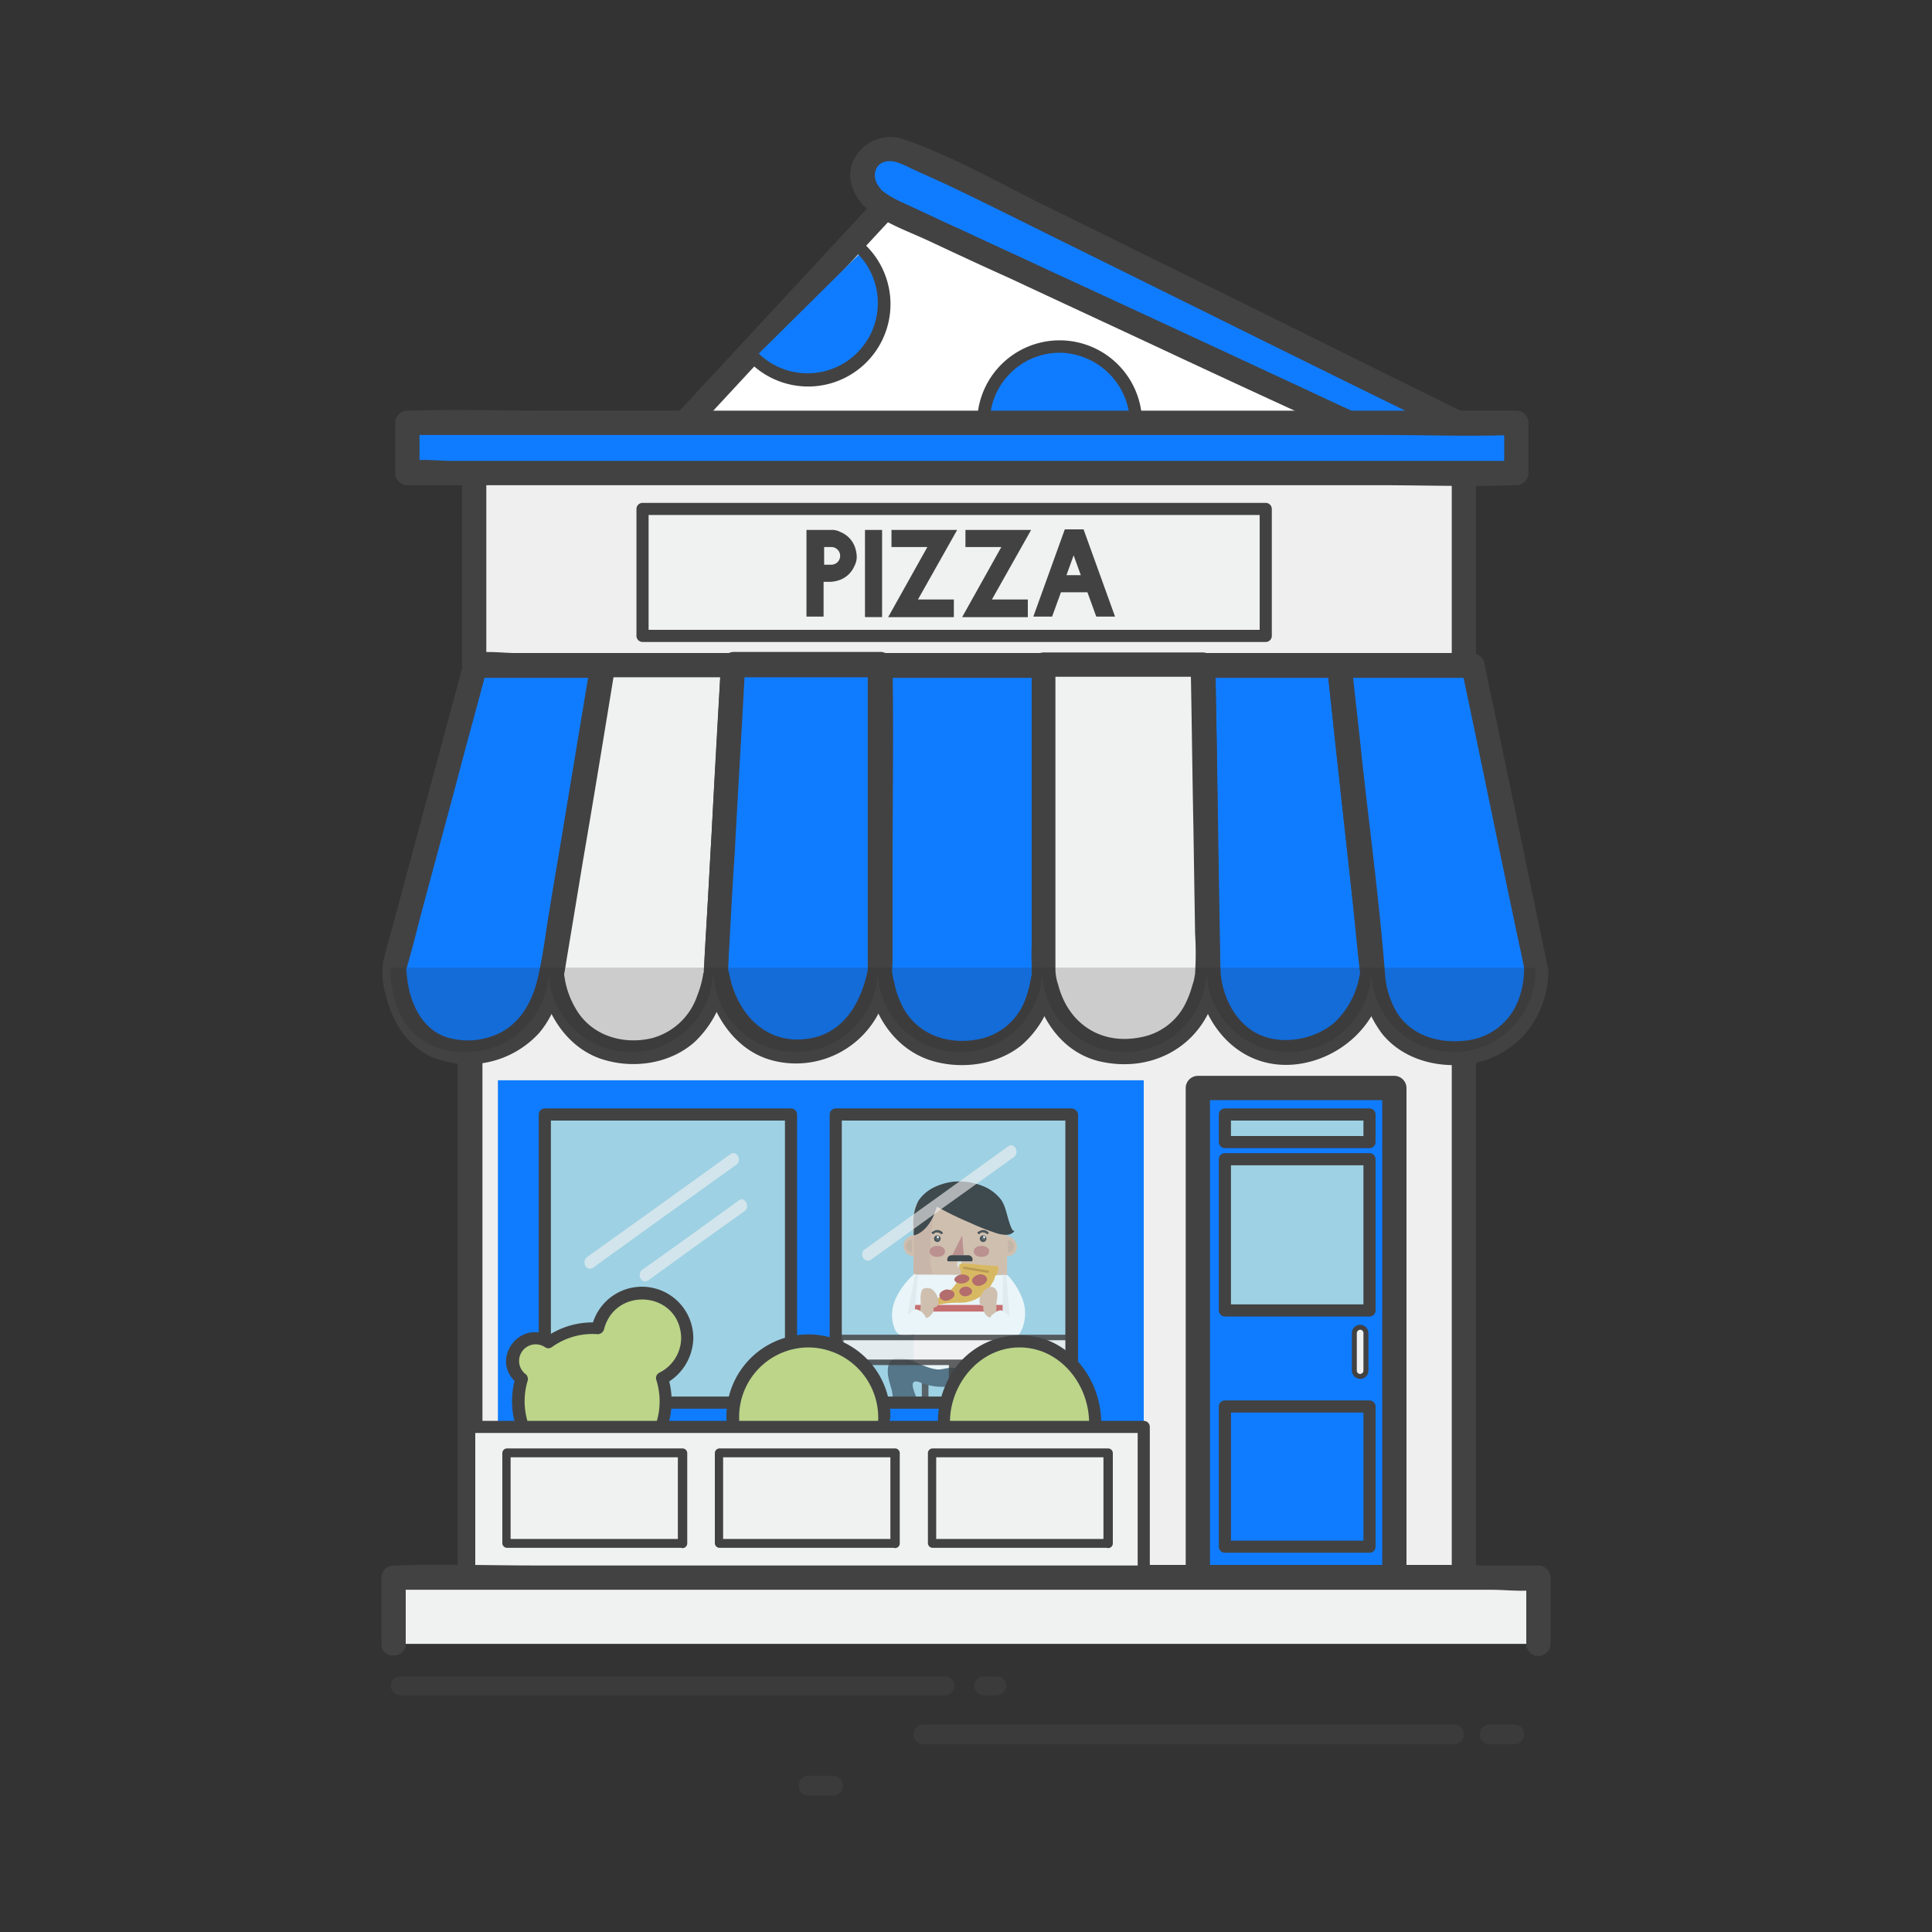 <svg id="Layer_1" data-name="Layer 1" xmlns="http://www.w3.org/2000/svg" viewBox="0 0 350 350"><rect x="0" y="0" width="350" height="350" fill="#333333" stroke="none"/><defs><style>.cls-1{fill:#fff}.cls-2{fill:#424243}.cls-3{fill:#0f7cff}.cls-4{fill:#efefef}.cls-5{fill:#f0f1f1}.cls-6{opacity:.56}.cls-7{fill:#9ed1e3}.cls-9{fill:#ddb99f}.cls-10{fill:#cfac98}.cls-12{fill:#c37e77}.cls-14{fill:#313131}.cls-15{fill:#4e4e4e}.cls-20{fill:#f2f2f2}.cls-24{fill:#bcd589}.cls-27{opacity:.63}</style></defs><path class="cls-1" d="M163 34.5l-39 42.1h120.9L163 34.5z"/><path class="cls-2" d="M161.5 33l-34.2 36.9c-1.6 1.7-3.2 3.5-4.9 5.2a2.25 2.25 0 001.6 3.8h120.9c2.1 0 3.1-3.1 1.1-4.1-9.3-4.8-18.5-9.5-27.8-14.3-14.7-7.5-29.3-15.1-44-22.6-3.4-1.7-6.7-3.5-10.1-5.2-2.5-1.3-4.8 2.5-2.2 3.8 9.3 4.8 18.5 9.5 27.8 14.3 14.7 7.5 29.3 15.1 44 22.6 3.4 1.7 6.7 3.5 10.1 5.2.4-1.4.7-2.8 1.1-4.1H124c.5 1.3 1 2.5 1.6 3.8l34.2-36.9c1.6-1.7 3.2-3.5 4.9-5.2 1.8-2.2-1.3-5.3-3.2-3.2z"/><path class="cls-3" d="M157.8 35.4a15.1 15.1 0 003.9 2.7c16.1 7.5 32.1 14.9 48.2 22.4l34.8 16.2h19.5c-5.4-2.7-10.8-5.4-16.3-8-17-8.4-33.9-16.7-50.9-25.1-5.3-2.6-10.5-5.2-15.8-7.8-5.9-2.9-12-5.9-18.1-8.4-4.9-2.1-9.4 3.7-5.3 8z"/><path class="cls-2" d="M156.2 37c3.4 3.3 8.2 4.8 12.4 6.8 4.7 2.2 9.4 4.4 14.1 6.5 9.4 4.4 18.7 8.7 28.1 13.1s18.7 8.7 28.1 13c2.2 1 4.4 2.5 6.9 2.5h18.5c2.1 0 3.2-3.1 1.1-4.1-17.1-8.4-34.1-16.9-51.2-25.3-8.6-4.2-17.2-8.5-25.8-12.7-8-4-16.1-8.6-24.5-11.5a7.31 7.31 0 00-8.5 2.5c-2.3 2.9-1.5 6.5.8 9.2 1.9 2.2 5-1 3.1-3.1-1.5-1.8-.9-4.6 1.7-4.7 1.6-.1 3.5 1.1 4.9 1.7 1.8.8 3.5 1.6 5.3 2.4 7.4 3.5 14.7 7.2 22 10.8 15 7.4 29.9 14.8 44.9 22.2 8.3 4.1 16.7 8.2 25 12.3.4-1.4.7-2.8 1.1-4.1h-19.6c1.1.2-1.3-.8-1.3-.8-18-8.4-36.1-16.8-54.1-25.1-5.1-2.4-10.2-4.7-15.3-7.1-2.7-1.2-5.4-2.5-8-3.7-2.3-1.1-4.8-2-6.7-3.8-1.9-2.2-5 1-3 3z"/><path class="cls-3" d="M156.3 45.4l-19.7 19.5a13.86 13.86 0 0019.7-19.5z"/><path class="cls-2" d="M155.5 46.1A12.73 12.73 0 01137.4 64c-1-1-2.6.6-1.6 1.6a14.92 14.92 0 0021.2-21c-.9-1.1-2.4.5-1.5 1.5z"/><circle class="cls-3" cx="191.9" cy="76.6" r="13.8"/><path class="cls-2" d="M204.7 76.6A12.7 12.7 0 11192 63.9a12.92 12.92 0 0112.7 12.7 1.1 1.1 0 002.2 0 14.94 14.94 0 10-27.8 7.6 15.25 15.25 0 0015.6 7.1 15.09 15.09 0 0012.2-14.7 1.1 1.1 0 00-2.2 0z"/><path class="cls-4" d="M85.1 175.3h180.1v110.4H85.1z"/><path class="cls-2" d="M265.2 283.5H92.5c-2.2 0-4.8-.4-7 0h-.3l2.2 2.2V175.2l-2.2 2.2h172.7c2.2 0 4.8.4 7 0h.3l-2.2-2.2v110.5a2.2 2.2 0 004.4 0V175.2a2.22 2.22 0 00-2.2-2.2H107.3c-7.3 0-14.6-.3-21.9 0h-.3a2.22 2.22 0 00-2.2 2.2v110.5a2.22 2.22 0 002.2 2.2H243c7.3 0 14.6.3 21.9 0h.3c2.9.1 2.9-4.4 0-4.4z"/><path class="cls-4" d="M86 84h179.3v36.5H86z"/><path class="cls-2" d="M265.2 81.8H108c-7.2 0-14.6-.3-21.8 0h-.3a2.22 2.22 0 00-2.2 2.2v36.5a2.22 2.22 0 002.2 2.2h157.2c7.2 0 14.6.3 21.8 0h.3a2.22 2.22 0 002.2-2.2V84a2.2 2.2 0 00-4.4 0v36.5l2.2-2.2H93.3c-2.2 0-4.8-.4-7.1 0h-.3l2.2 2.2V84l-2.2 2.2h157.2c7.2 0 14.6.3 21.8 0h.3a2.2 2.2 0 000-4.4z"/><path class="cls-5" d="M99.9 175.8l9.1-55.2h23.7l-3.1 55.2s-.9 14.9-14.9 14.9-14.8-14.9-14.8-14.9z"/><path class="cls-2" d="M102.1 176.3c2.7-16.1 5.3-32.2 8-48.3.4-2.3.8-4.6 1.1-6.9-.7.5-1.4 1.1-2.1 1.6h23.7l-2.2-2.2c-.7 13.3-1.5 26.5-2.2 39.8-.3 5.1-.6 10.2-.9 15.4v.2c0 .7 0 0-.1.5a18.23 18.23 0 01-1.1 4 11.9 11.9 0 01-8.3 7.7c-5.2 1.2-10.8-.5-13.6-5.2a16 16 0 01-2-5.1l-.3-1.8c.1.6 0 0 0-.3-.2-2.8-4.6-2.9-4.4 0 .5 7.2 4.9 14.5 12.1 16.4 5.4 1.5 11.7.5 16-3.3a18.75 18.75 0 005.6-10.3c.8-3.8.7-7.9.9-11.8l1.5-27.3c.4-6.3.7-12.6 1.1-18.9a2.22 2.22 0 00-2.2-2.2H109a2.16 2.16 0 00-2.1 1.6c-2.7 16.1-5.3 32.2-8 48.3-.4 2.3-.8 4.6-1.1 6.9-.5 2.9 3.8 4.1 4.3 1.2z"/><path class="cls-3" d="M159.4 175.8v-55.2h29.7v55.2s-.4 14.9-14.9 14.9-14.8-14.9-14.8-14.9z"/><path class="cls-2" d="M161.6 175.8v-55.2l-2.2 2.2h29.7l-2.2-2.2v40.7c0 4.8.2 9.7 0 14.6v.7c-.1.6 0 0-.1.4a21.7 21.7 0 01-1.1 4.2 11.31 11.31 0 01-8.6 7.1c-5.3 1-10.7-.8-13.4-5.6a16.61 16.61 0 01-1.7-4.7 11.53 11.53 0 01-.4-2.2c-.1-2.8-4.5-2.9-4.4 0 .2 7.1 4.5 14.1 11.4 16.3 5.4 1.7 11.9.9 16.4-2.7a18 18 0 005.9-10.1c.8-3.8.5-7.8.5-11.7v-47a2.22 2.22 0 00-2.2-2.2h-29.7a2.22 2.22 0 00-2.2 2.2v55.2c-.1 2.8 4.3 2.8 4.3 0z"/><path class="cls-3" d="M218.8 175.8l-.9-55.2h24.6l6 55.2s-.7 12.6-13.1 14.6-16.3-9.3-16.6-14.6z"/><path class="cls-2" d="M221.1 175.8c-.3-16.1-.5-32.3-.8-48.4 0-2.3-.1-4.5-.1-6.8l-2.2 2.2h24.6l-2.2-2.2c1.3 12.2 2.6 24.3 4 36.5.6 5.8 1.3 11.7 1.9 17.5 0 .4.1.8.1 1.2v.2c0 .6.1-.1-.1.7a15.36 15.36 0 01-4.5 8.5c-4 3.5-11 4.5-15.4 1.2-3.3-2.4-5.1-6.7-5.3-10.6-.2-2.8-4.6-2.9-4.4 0 .7 9.8 7.9 18.2 18.2 17 8.4-1 15.7-8 15.9-16.7.1-4-.8-8.3-1.3-12.2-.9-8.7-1.9-17.3-2.8-26-.6-5.8-1.2-11.5-1.9-17.3a2.22 2.22 0 00-2.2-2.2H218a2.22 2.22 0 00-2.2 2.2c.3 16.1.5 32.3.8 48.4 0 2.3.1 4.5.1 6.8 0 2.8 4.4 2.8 4.4 0z"/><path class="cls-3" d="M278.3 175.8l-11.5-55.2h-24.2l6 55.2s0 14.9 14.9 14.9 14.8-14.9 14.8-14.9z"/><path class="cls-2" d="M280.4 175.2c-3.4-16.1-6.7-32.3-10.1-48.4-.5-2.3-1-4.6-1.4-6.8a2.25 2.25 0 00-2.1-1.6h-24.2a2.22 2.22 0 00-2.2 2.2c1.6 14.7 3.2 29.5 4.8 44.2.4 4.1.8 8.3 1.3 12.4a19.68 19.68 0 003.9 10.1c3.5 4.3 9.1 6 14.5 5.6 9.1-.7 15.5-8 15.6-17a2.2 2.2 0 00-4.4 0 15.77 15.77 0 01-1.2 5.7 11.38 11.38 0 01-9.3 6.9c-4.8.6-9.8-.8-12.5-5a15.76 15.76 0 01-2.2-7.2c-1-12.7-2.7-25.5-4.1-38.2-.6-5.8-1.3-11.7-1.9-17.5l-2.2 2.2h24.2c-.7-.5-1.4-1.1-2.1-1.6 3.4 16.1 6.7 32.3 10.1 48.4.5 2.3 1 4.6 1.4 6.8.4 2.7 4.7 1.6 4.1-1.2z"/><path class="cls-3" d="M216.9 197.1h35.6v88.7h-35.6z"/><path class="cls-2" d="M252.6 283.5H217l2.2 2.2v-88.6l-2.2 2.2h35.6l-2.2-2.2v88.6a2.2 2.2 0 004.4 0v-88.6a2.22 2.22 0 00-2.2-2.2H217a2.22 2.22 0 00-2.2 2.2v88.6a2.22 2.22 0 002.2 2.2h35.6c2.8.1 2.8-4.4 0-4.4z"/><g class="cls-6"><path class="cls-2" d="M171.3 307.1H72.5a1.69 1.69 0 01-1.7-1.7 1.69 1.69 0 011.7-1.7h98.7a1.69 1.69 0 011.7 1.7 1.67 1.67 0 01-1.6 1.7z"/></g><g class="cls-6"><path class="cls-2" d="M180.6 307.1h-2.4a1.69 1.69 0 01-1.7-1.7 1.69 1.69 0 011.7-1.7h2.4a1.69 1.69 0 011.7 1.7 1.83 1.83 0 01-1.7 1.7z"/></g><g class="cls-6"><path class="cls-2" d="M263.4 316h-96.1a1.79 1.79 0 01-1.8-1.8 1.79 1.79 0 011.8-1.8h96.1a1.79 1.79 0 011.8 1.8 1.79 1.79 0 01-1.8 1.8z"/></g><g class="cls-6"><path class="cls-2" d="M274.3 316h-4.4a1.79 1.79 0 01-1.8-1.8 1.79 1.79 0 011.8-1.8h4.4a1.79 1.79 0 011.8 1.8 1.79 1.79 0 01-1.8 1.8z"/></g><g class="cls-6"><path class="cls-2" d="M150.9 325.3h-4.4a1.79 1.79 0 01-1.8-1.8 1.79 1.79 0 011.8-1.8h4.4a1.79 1.79 0 011.8 1.8 1.79 1.79 0 01-1.8 1.8z"/></g><path class="cls-3" d="M132.8 120.5h26.6v55.2s-1.6 14.6-14.9 14.9-14.9-14.9-14.9-14.9z"/><path class="cls-2" d="M132.8 122.7h26.6l-2.2-2.2v55.1c0 .5.2-.7 0 .2-1.2 5.7-4.2 11.2-10.4 12.3-7.2 1.3-12.4-3.4-14.3-10-.2-.8-.4-1.7-.6-2.5-.1-.5 0 .5 0-.1.1-1.2.1-2.4.2-3.6.3-5.8.6-11.5 1-17.3.6-11.4 1.3-22.8 1.9-34.2.2-2.9-4.3-2.8-4.4 0-.6 10.4-1.2 20.8-1.7 31.1-.4 6.4-.7 12.7-1.1 19.1-.1 2.6-.4 4.9.1 7.4 1.5 6.4 5.6 12.6 12.4 14.2a16.87 16.87 0 0019.5-10 21.51 21.51 0 001.9-8.6v-16.3c0-12.1.2-24.2 0-36.2v-.8a2.22 2.22 0 00-2.2-2.2h-26.6c-3 .2-3 4.6-.1 4.6z"/><path class="cls-5" d="M189.1 120.5v55.2s.7 15.1 14.9 14.9 14.9-14.9 14.9-14.9l-.9-55.2z"/><path class="cls-2" d="M186.9 120.5v50.7a36.37 36.37 0 00.4 7.4c1.3 6.6 5.7 12.5 12.5 13.8 8.4 1.7 16.5-2.2 19.7-10.2a21.42 21.42 0 001.5-8.3l-.3-16.3c-.2-12.1-.2-24.3-.6-36.4v-.8a2.22 2.22 0 00-2.2-2.2h-28.8a2.2 2.2 0 000 4.4h28.8l-2.2-2.2c.2 9.9.3 19.7.5 29.6.1 6.4.2 12.8.3 19.1a57.66 57.66 0 010 7.2c-.1.5.1-.5 0 .1 0 .2-.1.4-.1.6a8.33 8.33 0 01-.4 1.5 17.68 17.68 0 01-1.5 3.8 11.28 11.28 0 01-7.8 5.6c-7.3 1.5-13.2-2.5-15-9.5a8.79 8.79 0 01-.5-2.9v-55.2c.1-2.6-4.3-2.6-4.3.2z"/><path class="cls-3" d="M109.1 120.5c-1.3 7.9-2.6 15.8-4 23.8-1.7 10-3.4 20.1-5 30.1-.6 3.9-1.3 7.4-3.8 10.6a14.36 14.36 0 01-11.3 5.6c-13.8.4-13.8-15.3-13.8-15.3L86 120.5z"/><path class="cls-2" d="M107 120c-1.6 9.6-3.2 19.3-4.8 28.9-.8 5-1.7 10-2.5 15-.8 4.6-1.3 9.3-2.4 13.8-1 3.9-3 7.5-6.7 9.4a13.06 13.06 0 01-9.7.8c-4-1.3-6.1-5.2-6.9-9.1a31.06 31.06 0 01-.4-3.2c-.1-.5-.1.5-.1.3s.1-.4.2-.6c.7-2.5 1.4-5 2-7.5 2.4-9.1 4.9-18.1 7.3-27.2 1.7-6.5 3.5-12.9 5.2-19.4-.7.5-1.4 1.1-2.1 1.6h23.1a2.2 2.2 0 000-4.4H86.1A2.16 2.16 0 0084 120l-12.6 46.8c-.7 2.5-1.4 5-2 7.5a13.64 13.64 0 00.5 6c1.1 4.6 3.7 9 8.1 11.1a17.39 17.39 0 0019.7-4.3c3.1-3.7 4.2-8.3 4.9-13 1-6 2-12 3-18.1 2-11.6 3.9-23.3 5.8-34.9.3-2.8-4-4-4.4-1.1z"/><path class="cls-3" d="M90.2 195.7h117v62.8h-117z"/><path class="cls-7" d="M98.7 201.9h44.6v52.2H98.7z"/><path class="cls-2" d="M143.3 253H98.7l1.1 1.1v-52.2l-1.1 1.1h44.6l-1.1-1.1v52.2a1.1 1.1 0 002.2 0v-52.2a1.11 1.11 0 00-1.1-1.1H98.7a1.11 1.11 0 00-1.1 1.1v52.2a1.11 1.11 0 001.1 1.1h44.6a1.1 1.1 0 000-2.2z"/><path class="cls-7" d="M151.4 201.8h42.7V254h-42.7z"/><g opacity=".77"><path class="cls-2" d="M167 248.6h1.2v6.5H167zm11.7 0h1.2v6.5h-1.2z"/><path class="cls-9" d="M182.4 234.5c0 3.7-3.8 6.7-8.4 6.6h-.2c-4.6 0-8.3-3-8.3-6.7v-13.5c0-3.7 3.8-6.7 8.4-6.6h.2c4.6 0 8.3 3 8.3 6.7z"/><path class="cls-9" transform="rotate(-89.85 173.513 233.87)" d="M170.42 227.92h6.2v11.9h-6.2z"/><path class="cls-9" transform="rotate(-89.85 173.986 227.951)" d="M171 219.51h6v16.9h-6z"/><path class="cls-9" d="M165.6 223.8a1.9 1.9 0 000 3.8z"/><path class="cls-10" d="M165.2 224.6a1.1 1.1 0 100 2.2z"/><path class="cls-9" d="M182.3 223.9a2 2 0 011.9 1.9 1.75 1.75 0 01-1.9 1.8z"/><path class="cls-10" d="M182.6 224.7a1.1 1.1 0 010 2.2z"/><path class="cls-9" d="M182.4 229.8a.68.68 0 01-.7.7h-15.4a.68.68 0 01-.7-.7v-8.6a.68.68 0 01.7-.7h15.4a.68.68 0 01.7.7z"/><path d="M169.2 220.1a6.47 6.47 0 01.4-1.3c.3-.9.7-1.7 1-2.5a4.21 4.21 0 011.7-1.8 5 5 0 00-1.2.2 11.46 11.46 0 00-2.3 1 5.66 5.66 0 00-2.9 2.8 11.84 11.84 0 00-.4 5.3c.1 2.4 0 4.8 0 7.2a15.48 15.48 0 012.1.1c.4 0 1.2.2 1.3-.3s-.4-1.5-.4-2.2c.1-2.9 0-5.8.7-8.5z" fill="#d6ae99"/><path class="cls-12" d="M172.5 227.4h2.1l-.3-3.6-1.8 3.6z"/><path d="M174.2 229.2a.43.43 0 01-.4.4.43.43 0 01-.4-.4v-.8a.43.43 0 01.4-.4.43.43 0 01.4.4z" fill="#f1e8db"/><path class="cls-9" d="M177.8 232.1v.8a3.79 3.79 0 01-3.9 3.6l-5.3-4.5h-3v18.2h16.8V232z"/><path class="cls-14" d="M170.4 224.4a.6.6 0 11-.6-.6.58.58 0 01.6.6z"/><path class="cls-15" d="M170.2 224.4a.3.3 0 11-.3-.3.32.32 0 01.3.3z"/><path class="cls-1" d="M170.1 224.1a.2.2 0 11-.2-.2c.2.1.2.1.2.2z"/><path class="cls-14" d="M178.7 224.4a.6.6 0 11-.6-.6.58.58 0 01.6.6z"/><path class="cls-15" d="M178.5 224.4a.3.3 0 11-.3-.3.32.32 0 01.3.3z"/><path class="cls-1" d="M178.5 224.1a.2.2 0 11-.2-.2zm3.8 24.9l-16.8.5v-18.6l16.9.1-.1 18z"/><path class="cls-14" d="M177.5 223.5c.1-.1.2-.2.3-.2a1 1 0 01.9.2c.2.2.6-.1.3-.3a1.26 1.26 0 00-1.3-.3l-.6.3c-.1.2.2.5.4.3zm-8.3 0c.1-.1.2-.2.3-.2a1 1 0 01.9.2c.2.2.6-.1.3-.3a1.26 1.26 0 00-1.3-.3l-.6.3c-.1.2.2.5.4.3z"/><path fill="#d0534f" d="M165.5 236.4h16.8v1.2h-16.8z"/><path class="cls-12" d="M177.8 225.7c-.8 0-1.4.4-1.4 1s.6 1 1.4 1 1.4-.4 1.4-1-.6-1-1.4-1zm-8 0c-.8 0-1.4.4-1.4 1s.6 1 1.4 1 1.4-.4 1.4-1-.6-1-1.4-1z"/><path d="M168 237.5a6.25 6.25 0 012.9-2.9c2.1-1 3.4-3.7 3.2-4.3s-1.1-1.6 1.2-1.4l3 .3c.5 0 1 .1 1.5.1.2 0 1 0 1.1.2v.2a3.54 3.54 0 01-.3 1.1c0 .1 0 .1-.1.2l-.1.1c-.2.1-.2.5-.3.7s-.1.3-.2.4c-.2.3-.4.7-.6 1a7 7 0 01-2.2 2 6.5 6.5 0 01-3.1.8c-5-.1-6 1.5-6 1.5z" fill="#e9b13d"/><path transform="rotate(-80.74 176.811 230.028)" fill="#bf8825" d="M176.61 227.68h.4v4.7h-.4z"/><path d="M175.6 231.5c.1.5-.5.9-1.2 1s-1.4-.2-1.5-.6.5-.9 1.2-1 1.4.2 1.5.6zm3.2.2c.1.5-.5 1-1.2 1.2a1.16 1.16 0 01-1.5-.8c-.1-.5.5-1 1.2-1.2s1.5.3 1.5.8zm-5.9 2.7c.1.5-.5 1-1.2 1.2s-1.4-.2-1.5-.8.5-1 1.2-1.2c.8 0 1.5.3 1.5.8zm3.2-.6c.1.5-.4.9-1 1a1.09 1.09 0 01-1.3-.7c-.1-.5.4-.9 1-1a1.19 1.19 0 011.3.7z" fill="#b94f49"/><path class="cls-9" d="M168.5 233.4c1.2.4 2.4 3.3.6 3.5.3.9-1.1 2.4-2 1.7-.6-.4-.3-1.6-.3-2.3s-.2-2.1.4-2.8a2 2 0 011.3-.1z"/><path class="cls-20" d="M165.5 230.9h.8l-.8 8.9-2.8.2 2.8-9.1z"/><path class="cls-1" d="M162.6 234.6a13.12 13.12 0 012.7-3.5l.3-.3h.2l-1.4 7.2a1 1 0 00.7-.4c.3-.2.5-.4.8-.4a2.09 2.09 0 011.3.7 2.67 2.67 0 01.7 1.4 2.09 2.09 0 01-1.1 1.5c-1 .8-2.3 1.7-3.6 1.1a2.08 2.08 0 01-1.2-1.4 6.47 6.47 0 01-.4-2 7.32 7.32 0 011-3.9z"/><path class="cls-9" d="M179.2 233.2c-1.2.3-2.7 3-1 3.5-.4.9.9 2.5 1.8 1.9.6-.4.5-1.6.5-2.2 0-.8.5-2.1-.1-2.8a1 1 0 00-1.2-.4z"/><path class="cls-20" d="M182.5 231l-.8-.1-.1 9 2.7.4-1.8-9.3z"/><path class="cls-1" d="M185.1 235a12.79 12.79 0 00-2.3-3.7l-.3-.3h-.2l.6 7.3c-.2 0-.5-.3-.7-.4a2.18 2.18 0 00-.8-.5c-.5-.1-1 .3-1.4.6a1.83 1.83 0 00-.8 1.3 2.6 2.6 0 00.9 1.6c.9.9 2.1 1.9 3.5 1.5a2.26 2.26 0 001.4-1.3 7 7 0 00.6-1.9 7.44 7.44 0 00-.5-4.2z"/><path d="M183.4 222.8a6.12 6.12 0 01-.5-1.2c-.5-1.4-.7-3-1.5-4.2a7.84 7.84 0 00-2.6-2.2 11.43 11.43 0 00-6.3-1.1 11 11 0 00-3.5 1.1 7.22 7.22 0 00-2.6 2.3 8.46 8.46 0 00-.9 4.7 7.52 7.52 0 010 1.5h.1v.1s2.8-.5 4.1-5.2a1.09 1.09 0 00.4.2 57.66 57.66 0 005.6 2.7 42.2 42.2 0 004.5 1.8 6.47 6.47 0 002 .4 1.86 1.86 0 001.6-.7.52.52 0 01-.4-.2zm-7.3 5.7c0-.1.1-.2.1-.3a.79.79 0 00-.8-.8h-3a.79.79 0 00-.8.8.37.37 0 00.1.3z" fill="#222"/><path d="M162.2 255.1h4.4a2.92 2.92 0 01-.2-.9c-.2-1-2.4-4.7.2-3.8a10.51 10.51 0 005.8.7 16.27 16.27 0 015.4.1c1 .3 1 .2 2-.2.7-.3 2-1.2 2.8-.9a1 1 0 01.6 1.3 18.66 18.66 0 01-.7 2.2c-.2.5-.3 1-.5 1.5h4.4c0-.1 0-.2.1-.2.3-1.2.6-2.4.9-3.5.3-1.3.8-2.8.4-4.1-.8-2.4-4.1-1.5-5.7-.9-.3.1-.7.3-1 .4a8.27 8.27 0 00-1.6.9 3.63 3.63 0 01-1.7.7 18.46 18.46 0 01-2.3-.4 16.68 16.68 0 00-3.2-.2c-.8 0-1.6.3-2.4.3-2.2-.2-4.1-1.6-6.2-2-1.1-.2-2.3-.1-2.7 1.1-.5 1.6.2 3.3.6 4.8a18.75 18.75 0 00.6 3.1z" fill="#3f596d"/></g><g opacity=".83"><path class="cls-2" d="M174.6 253.5v-7c0-1.3-2.7-1.3-2.7 0v7z"/><path class="cls-5" d="M152.1 242.3h41.7v4.5h-41.7z"/><path class="cls-2" d="M152.1 247.3h41.7c.4 0 .7-.2.7-.5v-4.5c0-.3-.3-.5-.7-.5h-41.7c-.4 0-.7.2-.7.5v4.5c0 .7 1.4.7 1.4 0v-4.5c-.2.2-.5.3-.7.5h41.7c-.2-.2-.5-.3-.7-.5v4.5c.2-.2.5-.3.7-.5h-41.7c-.9 0-.9 1 0 1z"/></g><path class="cls-2" d="M194.1 200.8h-42.7a1.11 1.11 0 00-1.1 1.1v52.2a1.11 1.11 0 001.1 1.1h42.7a.91.91 0 00.7-.3.1.1 0 00.1-.1l.1-.1a.91.91 0 00.3-.7v-52.2a1.29 1.29 0 00-1.2-1zM156.7 253h-4.2v-50H193v50z"/><path class="cls-24" d="M124.5 242.4a8.19 8.19 0 00-16.2-1.7h-1a13.35 13.35 0 00-7.9 2.6 4.47 4.47 0 00-2.5-.9 4.06 4.06 0 00-4.1 4.1 4.17 4.17 0 001.8 3.4 14.78 14.78 0 00-.7 4.2 13.4 13.4 0 0026.8 0 16.19 16.19 0 00-.7-4.4 8.17 8.17 0 004.5-7.3z"/><path class="cls-2" d="M125.6 242.4a9.31 9.31 0 00-18.4-2l1.1-.8a14.69 14.69 0 00-9.5 2.7h1.1c-5.6-3.7-11.4 4.1-6.2 8.3-.1-.4-.2-.7-.3-1.1-2.8 9.3 3.9 19.1 13.8 19.1s16.7-9.9 13.8-19.2c-.2.4-.3.8-.5 1.3a9.62 9.62 0 005.1-8.3c.1-1.4-2.2-1.4-2.2 0a7.09 7.09 0 01-4 6.3 1.09 1.09 0 00-.5 1.3c2.5 7.9-3.1 16.4-11.6 16.4s-14.1-8.4-11.7-16.3a1.19 1.19 0 00-.3-1.1 3 3 0 113.5-4.9 1.08 1.08 0 001.1 0 12.58 12.58 0 018.4-2.4 1.21 1.21 0 001.1-.8c2-8 13.7-7 14 1.4.1 1.5 2.3 1.5 2.2.1z"/><circle class="cls-24" cx="146.5" cy="256.7" r="13.7"/><path class="cls-2" d="M159.1 256.7a12.6 12.6 0 11-12.6-12.6 12.74 12.74 0 0112.6 12.6 1.1 1.1 0 002.2 0 14.85 14.85 0 10-12.2 14.5 14.89 14.89 0 0012.1-14.6c.1-1.3-2.1-1.3-2.1.1z"/><ellipse class="cls-24" cx="184.7" cy="257.6" rx="13.7" ry="14.6"/><path class="cls-2" d="M197.3 257.6c-.1 7-5.3 13.5-12.6 13.5s-12.6-6.6-12.6-13.5 5.4-13.5 12.6-13.5 12.5 6.5 12.6 13.5a1.1 1.1 0 002.2 0c-.1-6.3-3.7-12.4-9.7-14.8a14.53 14.53 0 00-16.5 4.7 16.72 16.72 0 00-1.3 18.2 14.79 14.79 0 0015.3 7.4c7.4-1.4 12-8.3 12.2-15.5a1.1 1.1 0 00-2.2 0z"/><path class="cls-5" d="M85.1 258.5h122.1v27.2H85.1z"/><path class="cls-2" d="M207.2 257.4H85a1.11 1.11 0 00-1.1 1.1v27.2a1.11 1.11 0 001.1 1.1h122.2a1.11 1.11 0 001.1-1.1v-27.2a1.1 1.1 0 00-2.2 0v27.2l1.1-1.1H85l1.1 1.1v-27.2l-1.1 1.1h122.2a1.1 1.1 0 000-2.2z"/><path class="cls-5" d="M91.6 263.3h31.9v16.4H91.6z"/><path class="cls-2" d="M123.6 278.8H91.7l.8.8v-16.4l-.8.8h31.9l-.8-.8v16.4a.85.85 0 001.7 0v-16.4a.86.86 0 00-.8-.8H91.8a.86.86 0 00-.8.8v16.4a.86.86 0 00.8.8h31.9c.9.1.9-1.6-.1-1.6z"/><path class="cls-5" d="M130.2 263.3h31.9v16.4h-31.9z"/><path class="cls-2" d="M162.1 278.8h-31.9l.8.8v-16.4l-.8.8h31.9l-.8-.8v16.4a.85.85 0 001.7 0v-16.4a.86.86 0 00-.8-.8h-31.9a.86.86 0 00-.8.8v16.4a.86.86 0 00.8.8h31.9c1 .1 1-1.6-.1-1.6z"/><path class="cls-5" d="M168.7 263.3h31.9v16.4h-31.9z"/><path class="cls-2" d="M200.7 278.8h-31.9l.8.8v-16.4l-.8.8h31.9l-.8-.8v16.4a.85.85 0 001.7 0v-16.4a.86.86 0 00-.8-.8h-31.9a.86.86 0 00-.8.8v16.4a.86.86 0 00.8.8h31.9c.9.1.9-1.6-.1-1.6z"/><path class="cls-3" d="M221.9 254.8h26.2v25.4h-26.2z"/><path class="cls-2" d="M248.1 279.1h-26.2l1.1 1.1v-25.4l-1.1 1.1h26.2l-1.1-1.1v25.4a1.1 1.1 0 002.2 0v-25.4a1.11 1.11 0 00-1.1-1.1h-26.2a1.11 1.11 0 00-1.1 1.1v25.4a1.11 1.11 0 001.1 1.1h26.2a1.1 1.1 0 000-2.2z"/><path class="cls-7" d="M221.9 201.9h26.2v5h-26.2z"/><path class="cls-2" d="M248.1 205.8h-26.2l1.1 1.1v-5l-1.1 1.1h26.2l-1.1-1.1v5a1.1 1.1 0 002.2 0v-5a1.11 1.11 0 00-1.1-1.1h-26.2a1.11 1.11 0 00-1.1 1.1v5a1.11 1.11 0 001.1 1.1h26.2a1.1 1.1 0 000-2.2z"/><path class="cls-7" d="M221.9 210h26.2v27.4h-26.2z"/><path class="cls-2" d="M248.1 236.3h-26.2l1.1 1.1V210l-1.1 1.1h26.2L247 210v27.4a1.1 1.1 0 002.2 0V210a1.11 1.11 0 00-1.1-1.1h-26.2a1.11 1.11 0 00-1.1 1.1v27.4a1.11 1.11 0 001.1 1.1h26.2a1.1 1.1 0 000-2.2z"/><path class="cls-5" d="M246.7 249.4h-.6a.68.68 0 01-.7-.7v-7.4a.68.68 0 01.7-.7h.6a.68.68 0 01.7.7v7.4c.1.3-.3.7-.7.7z"/><path class="cls-2" d="M246.4 249.8a1.54 1.54 0 01-1.5-1.5v-6.8a1.5 1.5 0 013 0v6.8a1.47 1.47 0 01-1.5 1.5zm0-8.9a.65.65 0 00-.6.6v6.8a.6.6 0 101.2 0v-6.8a.58.58 0 00-.6-.6z"/><path class="cls-3" d="M73.8 76.6h200.8v9.1H73.8z"/><path class="cls-2" d="M274.7 74.4H98.6c-8.1 0-16.3-.3-24.4 0h-.4a2.22 2.22 0 00-2.2 2.2v9.1a2.22 2.22 0 002.2 2.2h176.1c8.1 0 16.3.3 24.4 0h.4a2.22 2.22 0 002.2-2.2v-9.1a2.2 2.2 0 00-4.4 0v9.1l2.2-2.2H82c-2.5 0-5.3-.4-7.8 0h-.4l2.2 2.2v-9.1l-2.2 2.2h176.1c8.1 0 16.3.3 24.4 0h.4c2.8.1 2.8-4.4 0-4.4z"/><path d="M84.5 190.6a14.94 14.94 0 0014.9-14.9 14.9 14.9 0 0029.8 0 14.9 14.9 0 0029.8 0 14.9 14.9 0 0029.8 0 14.9 14.9 0 0029.8 0 14.9 14.9 0 0029.8 0 14.9 14.9 0 1029.8 0l-.2-.4H70.8s-1 15.3 13.7 15.3z" fill="#272525" opacity=".18"/><path class="cls-5" d="M71.3 285.8h207.5v12H71.3z"/><path class="cls-2" d="M73.5 297.8v-12l-2.2 2.2h198.9c2.6 0 5.5.4 8.1 0h.4l-2.2-2.2v12a2.2 2.2 0 004.4 0v-12a2.22 2.22 0 00-2.2-2.2H96.9c-8.4 0-16.8-.3-25.2 0h-.4a2.22 2.22 0 00-2.2 2.2v12c-.1 2.8 4.4 2.8 4.4 0z"/><path class="cls-5" d="M116.4 92.3h112.9v23H116.4z"/><path class="cls-2" d="M229.3 114.1H116.4l1.1 1.1v-23l-1.1 1.1h112.9l-1.1-1.1v23a1.1 1.1 0 002.2 0v-23a1.11 1.11 0 00-1.1-1.1H116.4a1.11 1.11 0 00-1.1 1.1v23a1.11 1.11 0 001.1 1.1h112.9a1.1 1.1 0 000-2.2z"/><g class="cls-27"><path class="cls-5" d="M107.5 229.6c8.6-6.2 17.2-12.4 25.9-18.6 1.1-.8 0-2.8-1.1-1.9-8.6 6.2-17.2 12.4-25.9 18.6-1.2.9-.1 2.8 1.1 1.9z"/></g><g class="cls-27"><path class="cls-5" d="M157.8 228.2c8.6-6.2 17.2-12.4 25.9-18.6 1.1-.8 0-2.8-1.1-1.9-8.6 6.2-17.2 12.4-25.9 18.6-1.2.8-.1 2.7 1.1 1.9z"/></g><g class="cls-27"><path class="cls-5" d="M117.5 231.9c5.8-4.2 11.6-8.4 17.4-12.5 1.1-.8 0-2.8-1.1-1.9-5.8 4.2-11.6 8.4-17.4 12.5-1.2.9-.1 2.8 1.1 1.9z"/></g><path class="cls-2" d="M146.1 111.7V96h4.4a3.42 3.42 0 011.8.4 4.6 4.6 0 012.5 2.5 5.84 5.84 0 01.4 1.8 3.42 3.42 0 01-.4 1.8 4.6 4.6 0 01-2.5 2.5 5.84 5.84 0 01-1.8.4h-1.3v6.3zm3.2-9.4h1.3a1.6 1.6 0 000-3.2h-1.3zm7.4-6.3h3.1v15.8h-3.1zm11.3 3.1h-6.5V96h11.9l-7.1 12.6h6.5v3.2h-11.9zm13.4 0h-6.5V96h11.9l-7.1 12.6h6.5v3.2h-11.9zm17.2 12.6l-1.6-4.4h-4.8l-1.6 4.4h-3.4l5.7-15.8h3.4l5.7 15.8zm-4.1-11.1l-1.3 3.6h2.6z"/></svg>